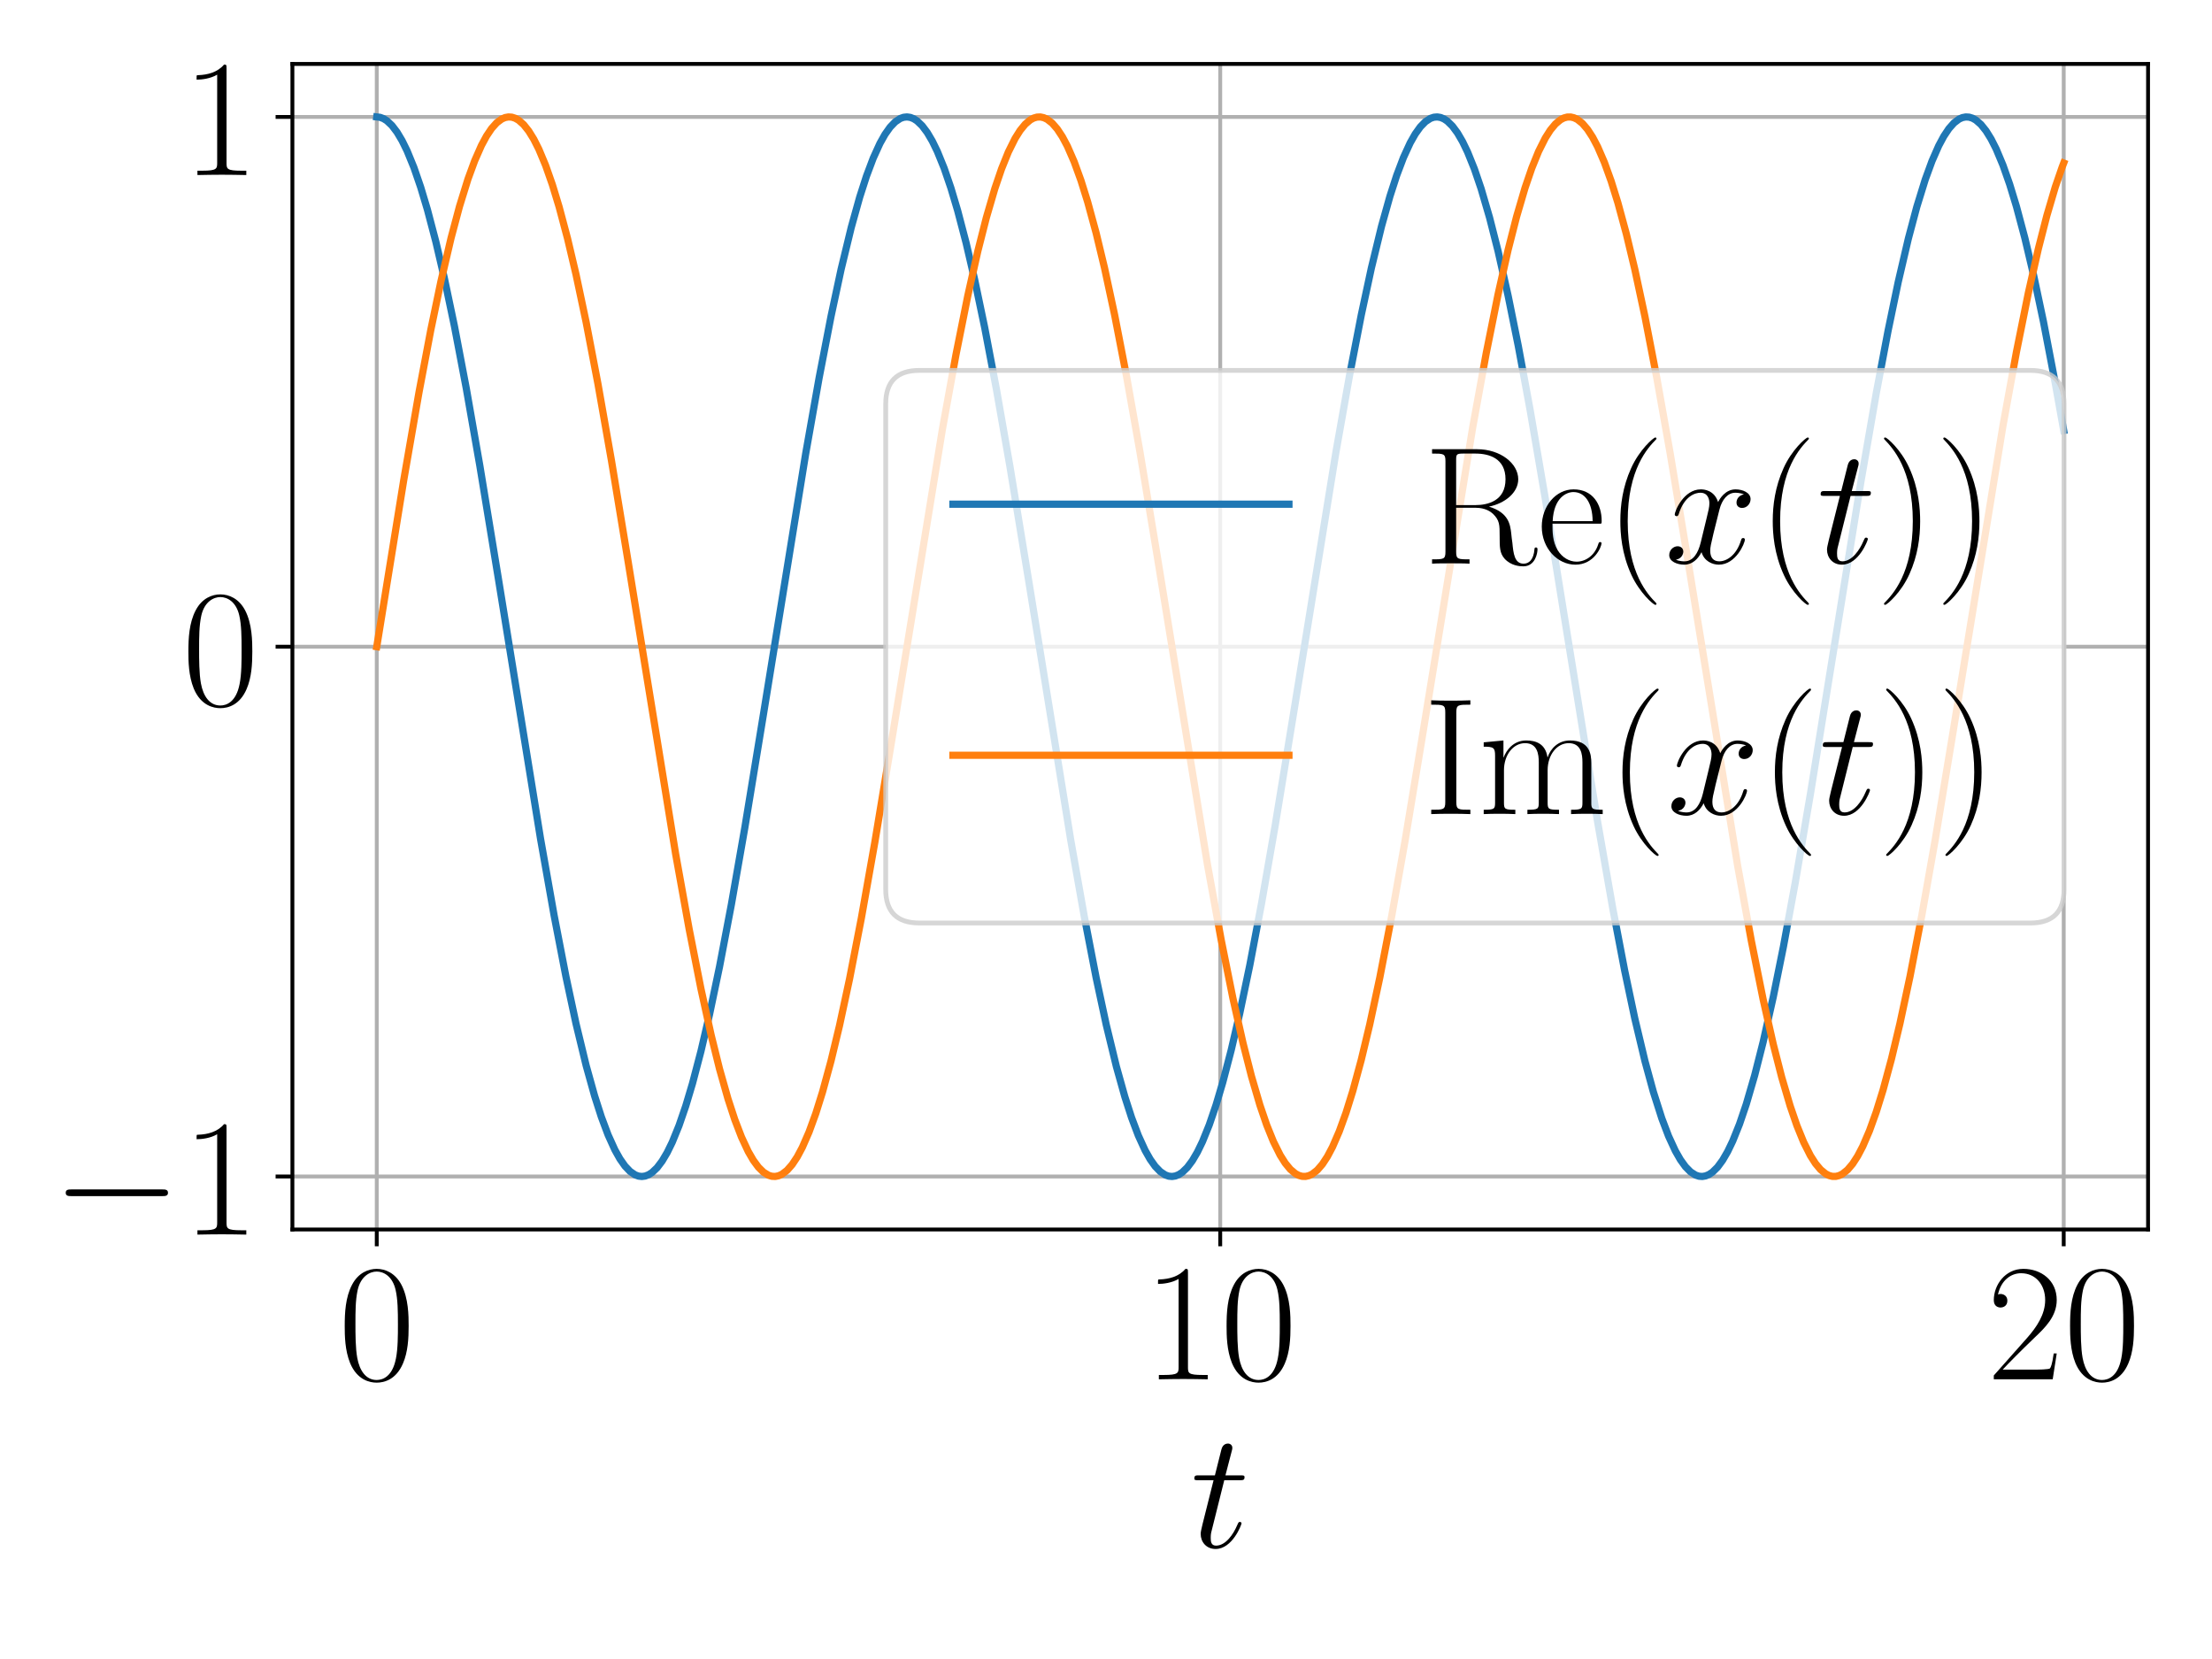 <?xml version="1.0" encoding="utf-8" standalone="no"?>
<!DOCTYPE svg PUBLIC "-//W3C//DTD SVG 1.1//EN"
  "http://www.w3.org/Graphics/SVG/1.1/DTD/svg11.dtd">
<!-- Created with matplotlib (https://matplotlib.org/) -->
<svg height="345.6pt" version="1.1" viewBox="0 0 460.8 345.6" width="460.8pt" xmlns="http://www.w3.org/2000/svg" xmlns:xlink="http://www.w3.org/1999/xlink">
 <defs>
  <style type="text/css">
*{stroke-linecap:butt;stroke-linejoin:round;}
  </style>
 </defs>
 <g id="figure_1">
  <g id="patch_1">
   <path d="M 0 345.6 
L 460.8 345.6 
L 460.8 0 
L 0 0 
z
" style="fill:#ffffff;"/>
  </g>
  <g id="axes_1">
   <g id="patch_2">
    <path d="M 60.912 256.12 
L 447.48 256.12 
L 447.48 13.32 
L 60.912 13.32 
z
" style="fill:#ffffff;"/>
   </g>
   <g id="matplotlib.axis_1">
    <g id="xtick_1">
     <g id="line2d_1">
      <path clip-path="url(#pe05a9d28e0)" d="M 78.484 256.12 
L 78.484 13.32 
" style="fill:none;stroke:#b0b0b0;stroke-linecap:square;stroke-width:0.8;"/>
     </g>
     <g id="line2d_2">
      <defs>
       <path d="M 0 0 
L 0 3.5 
" id="mac0cbfdb11" style="stroke:#000000;stroke-width:0.8;"/>
      </defs>
      <g>
       <use style="stroke:#000000;stroke-width:0.8;" x="78.484" xlink:href="#mac0cbfdb11" y="256.12"/>
      </g>
     </g>
     <g id="text_1">
      <!-- $0$ -->
      <defs>
       <path d="M 42 31.844 
C 42 37.969 41.906 48.422 37.703 56.453 
C 34 63.484 28.094 66 22.906 66 
C 18.094 66 12 63.781 8.203 56.562 
C 4.203 49.016 3.797 39.672 3.797 31.844 
C 3.797 26.109 3.906 17.375 7 9.734 
C 11.297 -0.609 19 -2 22.906 -2 
C 27.5 -2 34.5 -0.109 38.594 9.438 
C 41.594 16.375 42 24.5 42 31.844 
z
M 22.906 -0.406 
C 16.5 -0.406 12.703 5.125 11.297 12.75 
C 10.203 18.688 10.203 27.328 10.203 32.953 
C 10.203 40.688 10.203 47.109 11.5 53.234 
C 13.406 61.781 19 64.391 22.906 64.391 
C 27 64.391 32.297 61.672 34.203 53.438 
C 35.5 47.719 35.594 40.984 35.594 32.953 
C 35.594 26.422 35.594 18.375 34.406 12.453 
C 32.297 1.5 26.406 -0.406 22.906 -0.406 
z
" id="CMR17-48"/>
      </defs>
      <g transform="translate(70.488 287.335)scale(0.35 -0.35)">
       <use transform="scale(0.996)" xlink:href="#CMR17-48"/>
      </g>
     </g>
    </g>
    <g id="xtick_2">
     <g id="line2d_3">
      <path clip-path="url(#pe05a9d28e0)" d="M 254.196 256.12 
L 254.196 13.32 
" style="fill:none;stroke:#b0b0b0;stroke-linecap:square;stroke-width:0.8;"/>
     </g>
     <g id="line2d_4">
      <g>
       <use style="stroke:#000000;stroke-width:0.8;" x="254.196" xlink:href="#mac0cbfdb11" y="256.12"/>
      </g>
     </g>
     <g id="text_2">
      <!-- $10$ -->
      <defs>
       <path d="M 26.594 63.797 
C 26.594 65.891 26.5 66 25.094 66 
C 21.203 61.359 15.297 59.891 9.703 59.688 
C 9.406 59.688 8.906 59.688 8.797 59.5 
C 8.703 59.297 8.703 59.094 8.703 57 
C 11.797 57 17 57.594 21 59.984 
L 21 7.297 
C 21 3.797 20.797 2.594 12.203 2.594 
L 9.203 2.594 
L 9.203 0 
C 14 0.094 19 0.188 23.797 0.188 
C 28.594 0.188 33.594 0.094 38.406 0 
L 38.406 2.594 
L 35.406 2.594 
C 26.797 2.594 26.594 3.688 26.594 7.297 
z
" id="CMR17-49"/>
      </defs>
      <g transform="translate(238.204 287.335)scale(0.35 -0.35)">
       <use transform="scale(0.996)" xlink:href="#CMR17-49"/>
       <use transform="translate(45.69 0)scale(0.996)" xlink:href="#CMR17-48"/>
      </g>
     </g>
    </g>
    <g id="xtick_3">
     <g id="line2d_5">
      <path clip-path="url(#pe05a9d28e0)" d="M 429.909 256.12 
L 429.909 13.32 
" style="fill:none;stroke:#b0b0b0;stroke-linecap:square;stroke-width:0.8;"/>
     </g>
     <g id="line2d_6">
      <g>
       <use style="stroke:#000000;stroke-width:0.8;" x="429.909" xlink:href="#mac0cbfdb11" y="256.12"/>
      </g>
     </g>
     <g id="text_3">
      <!-- $20$ -->
      <defs>
       <path d="M 41.703 15.469 
L 39.906 15.469 
C 38.906 8.391 38.094 7.188 37.703 6.594 
C 37.203 5.797 30 5.797 28.594 5.797 
L 9.406 5.797 
C 13 9.688 20 16.766 28.5 24.938 
C 34.594 30.719 41.703 37.5 41.703 47.391 
C 41.703 59.188 32.297 66 21.797 66 
C 10.797 66 4.094 56.297 4.094 47.297 
C 4.094 43.391 7 42.891 8.203 42.891 
C 9.203 42.891 12.203 43.484 12.203 46.984 
C 12.203 50.094 9.594 51 8.203 51 
C 7.594 51 7 50.891 6.594 50.688 
C 8.5 59.188 14.297 63.391 20.406 63.391 
C 29.094 63.391 34.797 56.5 34.797 47.391 
C 34.797 38.703 29.703 31.219 24 24.734 
L 4.094 2.297 
L 4.094 0 
L 39.297 0 
z
" id="CMR17-50"/>
      </defs>
      <g transform="translate(413.917 287.335)scale(0.35 -0.35)">
       <use transform="scale(0.996)" xlink:href="#CMR17-50"/>
       <use transform="translate(45.69 0)scale(0.996)" xlink:href="#CMR17-48"/>
      </g>
     </g>
    </g>
    <g id="text_4">
     <!-- $t$ -->
     <defs>
      <path d="M 20.094 40.094 
L 29.297 40.094 
C 31.203 40.094 32.203 40.094 32.203 41.891 
C 32.203 43 31.594 43 29.594 43 
L 20.797 43 
L 24.5 57.25 
C 24.906 58.625 24.906 58.812 24.906 59.5 
C 24.906 61.094 23.594 62 22.297 62 
C 21.5 62 19.203 61.688 18.406 58.531 
L 14.5 43 
L 5.094 43 
C 3.094 43 2.203 43 2.203 41.094 
C 2.203 40.094 2.906 40.094 4.797 40.094 
L 13.703 40.094 
L 7.094 13.766 
C 6.297 10.266 6 9.266 6 7.969 
C 6 3.281 9.297 -1 14.906 -1 
C 25 -1 30.406 13.562 30.406 14.266 
C 30.406 14.859 30 15.156 29.406 15.156 
C 29.203 15.156 28.797 15.156 28.594 14.75 
C 28.5 14.656 28.406 14.562 27.703 12.969 
C 25.594 7.969 21 1 15.203 1 
C 12.203 1 12 3.484 12 5.688 
C 12 5.781 12 7.672 12.297 8.875 
z
" id="CMMI12-116"/>
     </defs>
     <g transform="translate(248.032 322.332)scale(0.35 -0.35)">
      <use transform="scale(0.996)" xlink:href="#CMMI12-116"/>
     </g>
    </g>
   </g>
   <g id="matplotlib.axis_2">
    <g id="ytick_1">
     <g id="line2d_7">
      <path clip-path="url(#pe05a9d28e0)" d="M 60.912 245.084 
L 447.48 245.084 
" style="fill:none;stroke:#b0b0b0;stroke-linecap:square;stroke-width:0.8;"/>
     </g>
     <g id="line2d_8">
      <defs>
       <path d="M 0 0 
L -3.5 0 
" id="md9abc3ad64" style="stroke:#000000;stroke-width:0.8;"/>
      </defs>
      <g>
       <use style="stroke:#000000;stroke-width:0.8;" x="60.912" xlink:href="#md9abc3ad64" y="245.084"/>
      </g>
     </g>
     <g id="text_5">
      <!-- $-1$ -->
      <defs>
       <path d="M 65.906 23 
C 67.594 23 69.406 23 69.406 25 
C 69.406 27 67.594 27 65.906 27 
L 11.797 27 
C 10.094 27 8.297 27 8.297 25 
C 8.297 23 10.094 23 11.797 23 
z
" id="CMSY10-0"/>
      </defs>
      <g transform="translate(10.8 257.191)scale(0.35 -0.35)">
       <use transform="scale(0.996)" xlink:href="#CMSY10-0"/>
       <use transform="translate(77.487 0)scale(0.996)" xlink:href="#CMR17-49"/>
      </g>
     </g>
    </g>
    <g id="ytick_2">
     <g id="line2d_9">
      <path clip-path="url(#pe05a9d28e0)" d="M 60.912 134.72 
L 447.48 134.72 
" style="fill:none;stroke:#b0b0b0;stroke-linecap:square;stroke-width:0.8;"/>
     </g>
     <g id="line2d_10">
      <g>
       <use style="stroke:#000000;stroke-width:0.8;" x="60.912" xlink:href="#md9abc3ad64" y="134.72"/>
      </g>
     </g>
     <g id="text_6">
      <!-- $0$ -->
      <g transform="translate(37.921 146.827)scale(0.35 -0.35)">
       <use transform="scale(0.996)" xlink:href="#CMR17-48"/>
      </g>
     </g>
    </g>
    <g id="ytick_3">
     <g id="line2d_11">
      <path clip-path="url(#pe05a9d28e0)" d="M 60.912 24.356 
L 447.48 24.356 
" style="fill:none;stroke:#b0b0b0;stroke-linecap:square;stroke-width:0.8;"/>
     </g>
     <g id="line2d_12">
      <g>
       <use style="stroke:#000000;stroke-width:0.8;" x="60.912" xlink:href="#md9abc3ad64" y="24.356"/>
      </g>
     </g>
     <g id="text_7">
      <!-- $1$ -->
      <g transform="translate(37.921 36.464)scale(0.35 -0.35)">
       <use transform="scale(0.996)" xlink:href="#CMR17-49"/>
      </g>
     </g>
    </g>
   </g>
   <g id="line2d_13">
    <path clip-path="url(#pe05a9d28e0)" d="M 78.484 24.356 
L 79.187 24.445 
L 79.891 24.71 
L 80.594 25.152 
L 81.65 26.143 
L 82.705 27.526 
L 83.76 29.295 
L 84.816 31.445 
L 86.223 34.889 
L 87.63 38.973 
L 89.037 43.67 
L 90.796 50.359 
L 92.555 57.892 
L 94.665 67.94 
L 97.128 80.869 
L 99.942 96.921 
L 103.811 120.484 
L 112.606 174.747 
L 115.42 190.637 
L 117.883 203.379 
L 119.993 213.239 
L 122.104 221.967 
L 123.863 228.284 
L 125.27 232.667 
L 126.677 236.421 
L 128.084 239.524 
L 129.139 241.411 
L 130.195 242.913 
L 131.25 244.026 
L 132.305 244.744 
L 133.009 245.002 
L 133.713 245.084 
L 134.416 244.988 
L 135.12 244.716 
L 135.823 244.268 
L 136.879 243.266 
L 137.934 241.873 
L 138.989 240.094 
L 140.045 237.935 
L 141.452 234.478 
L 142.859 230.382 
L 144.266 225.673 
L 146.025 218.971 
L 147.784 211.425 
L 149.894 201.363 
L 152.357 188.422 
L 155.171 172.359 
L 159.04 148.787 
L 167.835 94.534 
L 170.649 78.656 
L 173.112 65.927 
L 175.222 56.081 
L 177.333 47.369 
L 179.092 41.065 
L 180.499 36.695 
L 181.906 32.953 
L 183.313 29.863 
L 184.368 27.986 
L 185.424 26.493 
L 186.479 25.391 
L 187.534 24.683 
L 188.238 24.432 
L 188.942 24.357 
L 189.645 24.459 
L 190.349 24.738 
L 191.052 25.193 
L 192.107 26.205 
L 193.163 27.608 
L 194.218 29.397 
L 195.273 31.566 
L 196.681 35.035 
L 198.088 39.144 
L 199.495 43.864 
L 201.254 50.58 
L 203.013 58.138 
L 205.123 68.213 
L 207.586 81.168 
L 210.4 97.242 
L 214.269 120.823 
L 223.064 175.066 
L 225.878 190.932 
L 228.341 203.647 
L 230.451 213.479 
L 232.562 222.176 
L 234.321 228.465 
L 235.728 232.824 
L 237.135 236.554 
L 238.542 239.631 
L 239.597 241.498 
L 240.653 242.98 
L 241.708 244.072 
L 242.763 244.77 
L 243.467 245.015 
L 244.17 245.083 
L 244.874 244.974 
L 245.578 244.688 
L 246.281 244.226 
L 247.336 243.204 
L 248.392 241.791 
L 249.447 239.992 
L 250.502 237.813 
L 251.91 234.331 
L 253.317 230.211 
L 254.724 225.479 
L 256.483 218.749 
L 258.242 211.178 
L 260.352 201.09 
L 262.815 188.123 
L 265.629 172.037 
L 269.498 148.447 
L 278.293 94.215 
L 281.107 78.361 
L 283.57 65.66 
L 285.68 55.841 
L 287.791 47.16 
L 289.55 40.885 
L 290.957 36.538 
L 292.364 32.821 
L 293.771 29.757 
L 294.826 27.899 
L 295.882 26.427 
L 296.937 25.345 
L 297.992 24.657 
L 298.696 24.42 
L 299.399 24.358 
L 300.103 24.474 
L 300.807 24.767 
L 301.51 25.236 
L 302.565 26.268 
L 303.621 27.691 
L 304.676 29.5 
L 305.731 31.688 
L 307.139 35.183 
L 308.546 39.315 
L 310.305 45.337 
L 312.063 52.254 
L 314.174 61.637 
L 316.285 72.073 
L 318.747 85.379 
L 321.913 103.869 
L 326.486 132.176 
L 332.818 171.245 
L 335.984 189.317 
L 338.447 202.179 
L 340.557 212.16 
L 342.668 221.024 
L 344.427 227.467 
L 346.186 232.98 
L 347.593 236.685 
L 349 239.736 
L 350.055 241.584 
L 351.111 243.046 
L 352.166 244.118 
L 353.221 244.795 
L 353.925 245.026 
L 354.628 245.08 
L 355.332 244.958 
L 356.036 244.658 
L 356.739 244.183 
L 357.794 243.141 
L 358.85 241.707 
L 359.905 239.888 
L 360.96 237.69 
L 362.368 234.183 
L 363.775 230.039 
L 365.534 224.003 
L 367.292 217.073 
L 369.403 207.675 
L 371.514 197.226 
L 373.976 183.908 
L 377.142 165.407 
L 381.715 137.093 
L 387.696 100.125 
L 390.861 81.904 
L 393.324 68.886 
L 395.435 58.746 
L 397.545 49.701 
L 399.304 43.094 
L 401.063 37.405 
L 402.47 33.552 
L 403.877 30.348 
L 404.933 28.384 
L 405.988 26.802 
L 407.043 25.61 
L 408.099 24.811 
L 408.802 24.498 
L 409.506 24.363 
L 410.209 24.404 
L 410.913 24.622 
L 411.616 25.016 
L 412.672 25.937 
L 413.727 27.251 
L 414.782 28.952 
L 415.838 31.034 
L 417.245 34.391 
L 418.652 38.39 
L 420.059 43.007 
L 421.818 49.601 
L 423.577 57.048 
L 425.687 67.003 
L 428.15 79.839 
L 429.909 89.683 
L 429.909 89.683 
" style="fill:none;stroke:#1f77b4;stroke-linecap:square;stroke-width:1.5;"/>
   </g>
   <g id="line2d_14">
    <path clip-path="url(#pe05a9d28e0)" d="M 78.484 134.72 
L 84.112 99.97 
L 87.278 81.76 
L 89.74 68.755 
L 91.851 58.627 
L 93.962 49.597 
L 95.721 43.003 
L 97.479 37.328 
L 98.887 33.487 
L 100.294 30.295 
L 101.349 28.34 
L 102.404 26.768 
L 103.46 25.585 
L 104.515 24.796 
L 105.219 24.49 
L 105.922 24.361 
L 106.626 24.409 
L 107.329 24.633 
L 108.033 25.034 
L 109.088 25.965 
L 110.143 27.288 
L 111.199 28.998 
L 112.254 31.09 
L 113.661 34.459 
L 115.068 38.47 
L 116.475 43.098 
L 118.234 49.706 
L 119.993 57.164 
L 122.104 67.132 
L 124.566 79.981 
L 127.381 95.965 
L 130.898 117.289 
L 140.748 177.896 
L 143.562 193.541 
L 146.025 206.008 
L 148.135 215.59 
L 149.894 222.691 
L 151.653 228.91 
L 153.06 233.209 
L 154.467 236.877 
L 155.874 239.891 
L 156.93 241.709 
L 157.985 243.142 
L 159.04 244.184 
L 160.096 244.831 
L 160.799 245.041 
L 161.503 245.075 
L 162.206 244.932 
L 162.91 244.613 
L 163.965 243.803 
L 165.021 242.6 
L 166.076 241.009 
L 167.131 239.033 
L 168.538 235.816 
L 169.946 231.951 
L 171.353 227.462 
L 173.112 221.02 
L 174.87 213.713 
L 176.981 203.908 
L 179.444 191.219 
L 182.258 175.377 
L 185.776 154.161 
L 196.329 89.364 
L 199.143 73.899 
L 201.605 61.631 
L 203.716 52.249 
L 205.475 45.333 
L 207.234 39.311 
L 208.641 35.18 
L 210.048 31.686 
L 211.455 28.852 
L 212.511 27.172 
L 213.566 25.879 
L 214.621 24.979 
L 215.325 24.598 
L 216.028 24.394 
L 216.732 24.367 
L 217.435 24.517 
L 218.139 24.843 
L 219.194 25.663 
L 220.25 26.876 
L 221.305 28.478 
L 222.36 30.463 
L 223.767 33.693 
L 225.175 37.57 
L 226.582 42.071 
L 228.341 48.527 
L 230.099 55.847 
L 232.21 65.665 
L 234.673 78.368 
L 237.487 94.222 
L 241.004 115.447 
L 251.558 180.233 
L 254.372 195.684 
L 256.834 207.937 
L 258.945 217.305 
L 260.704 224.208 
L 262.463 230.215 
L 263.87 234.334 
L 265.277 237.816 
L 266.684 240.636 
L 267.74 242.307 
L 268.795 243.589 
L 269.85 244.48 
L 270.554 244.853 
L 271.257 245.05 
L 271.961 245.071 
L 272.664 244.914 
L 273.368 244.581 
L 274.423 243.751 
L 275.479 242.528 
L 276.534 240.916 
L 277.589 238.921 
L 278.996 235.678 
L 280.404 231.789 
L 281.811 227.277 
L 283.57 220.806 
L 285.328 213.474 
L 287.439 203.641 
L 289.901 190.925 
L 292.716 175.059 
L 296.233 153.824 
L 306.787 89.052 
L 309.601 73.613 
L 312.063 61.375 
L 314.174 52.022 
L 315.933 45.132 
L 317.692 39.14 
L 319.099 35.032 
L 320.506 31.564 
L 321.913 28.756 
L 322.969 27.095 
L 324.024 25.823 
L 325.079 24.943 
L 325.783 24.576 
L 326.486 24.386 
L 327.19 24.372 
L 327.893 24.536 
L 328.597 24.876 
L 329.652 25.716 
L 330.708 26.949 
L 331.763 28.571 
L 332.818 30.575 
L 334.225 33.831 
L 335.633 37.733 
L 337.04 42.257 
L 338.798 48.741 
L 340.557 56.086 
L 342.668 65.933 
L 345.13 78.662 
L 347.945 94.541 
L 351.462 115.784 
L 362.016 180.544 
L 364.83 195.969 
L 367.292 208.193 
L 369.403 217.532 
L 371.162 224.408 
L 372.921 230.386 
L 374.328 234.481 
L 375.735 237.937 
L 377.142 240.732 
L 378.198 242.383 
L 379.253 243.645 
L 380.308 244.515 
L 381.012 244.875 
L 381.715 245.058 
L 382.419 245.065 
L 383.122 244.894 
L 383.826 244.548 
L 384.881 243.697 
L 385.937 242.454 
L 386.992 240.822 
L 388.047 238.808 
L 389.454 235.54 
L 390.861 231.625 
L 392.269 227.09 
L 394.027 220.591 
L 395.786 213.234 
L 397.897 203.373 
L 400.359 190.63 
L 403.174 174.74 
L 406.691 153.487 
L 417.245 88.74 
L 420.059 73.329 
L 422.521 61.12 
L 424.632 51.796 
L 426.391 44.933 
L 428.15 38.969 
L 429.557 34.886 
L 429.909 33.964 
L 429.909 33.964 
" style="fill:none;stroke:#ff7f0e;stroke-linecap:square;stroke-width:1.5;"/>
   </g>
   <g id="patch_3">
    <path d="M 60.912 256.12 
L 60.912 13.32 
" style="fill:none;stroke:#000000;stroke-linecap:square;stroke-linejoin:miter;stroke-width:0.8;"/>
   </g>
   <g id="patch_4">
    <path d="M 447.48 256.12 
L 447.48 13.32 
" style="fill:none;stroke:#000000;stroke-linecap:square;stroke-linejoin:miter;stroke-width:0.8;"/>
   </g>
   <g id="patch_5">
    <path d="M 60.912 256.12 
L 447.48 256.12 
" style="fill:none;stroke:#000000;stroke-linecap:square;stroke-linejoin:miter;stroke-width:0.8;"/>
   </g>
   <g id="patch_6">
    <path d="M 60.912 13.32 
L 447.48 13.32 
" style="fill:none;stroke:#000000;stroke-linecap:square;stroke-linejoin:miter;stroke-width:0.8;"/>
   </g>
   <g id="legend_1">
    <g id="patch_7">
     <path d="M 191.511 192.279 
L 422.98 192.279 
Q 429.98 192.279 429.98 185.279 
L 429.98 84.161 
Q 429.98 77.161 422.98 77.161 
L 191.511 77.161 
Q 184.511 77.161 184.511 84.161 
L 184.511 185.279 
Q 184.511 192.279 191.511 192.279 
z
" style="fill:#ffffff;opacity:0.8;stroke:#cccccc;stroke-linejoin:miter;"/>
    </g>
    <g id="line2d_15">
     <path d="M 198.511 105.032 
L 268.511 105.032 
" style="fill:none;stroke:#1f77b4;stroke-linecap:square;stroke-width:1.5;"/>
    </g>
    <g id="line2d_16"/>
    <g id="text_8">
     <!-- $\mathrm{Re}(x(t))$ -->
     <defs>
      <path d="M 39.203 33.688 
C 48.703 35.594 56.703 42.016 56.703 50.047 
C 56.703 59.469 46.094 68 32.094 68 
L 5.203 68 
L 5.203 65.391 
C 12.094 65.391 13.203 65.391 13.203 60.875 
L 13.203 6.688 
C 13.203 2.188 12.094 2.188 5.203 2.188 
L 5.203 -0.406 
C 8.094 -0.203 13.297 -0.203 16.406 -0.203 
C 19.5 -0.203 24.703 -0.203 27.594 -0.406 
L 27.594 2.188 
C 20.703 2.188 19.594 2.188 19.594 6.688 
L 19.594 33 
L 31.297 33 
C 37 33 40.203 30.688 41.594 29.391 
C 45.594 25.5 45.594 22.797 45.594 16 
C 45.594 9.297 45.594 5.891 48.594 2.5 
C 52.406 -1.609 57.5 -2 59.703 -2 
C 67.094 -2 68.203 6.297 68.203 8 
C 68.203 8.594 68.203 9.297 67.297 9.297 
C 66.5 9.297 66.406 8.688 66.406 8.297 
C 65.906 1.797 63 -0.406 59.906 -0.406 
C 54.406 -0.406 53.797 5.891 53.203 12 
C 52.906 14.094 52.703 15.594 52.5 17.797 
C 51.906 22.797 51.094 30.094 39.203 33.688 
z
M 31 34.594 
L 19.594 34.594 
L 19.594 61.484 
C 19.594 64.891 19.797 65.391 23.797 65.391 
L 31.094 65.391 
C 39.406 65.391 49.094 62.484 49.094 50.047 
C 49.094 37.094 38.5 34.594 31 34.594 
z
" id="CMR17-82"/>
      <path d="M 38.094 23.484 
C 38.5 23.891 38.5 24.094 38.5 25.094 
C 38.5 35.172 33.094 44 21.703 44 
C 11.094 44 2.703 33.984 2.703 21.781 
C 2.703 8.656 12.203 -1 22.797 -1 
C 34 -1 38.406 9.672 38.406 11.797 
C 38.406 12.5 37.797 12.5 37.594 12.5 
C 36.906 12.5 36.797 12.297 36.406 11.078 
C 34.203 4.219 28.703 0.797 23.5 0.797 
C 19.203 0.797 14.906 3.219 12.203 7.656 
C 9.094 12.797 9.094 18.75 9.094 23.484 
z
M 9.203 25 
C 9.906 39.234 17.594 42.391 21.594 42.391 
C 28.406 42.391 33 36.062 33.094 25 
z
" id="CMR17-101"/>
      <path d="M 30.594 -24.406 
C 30.594 -24.312 30.594 -24.109 30.297 -23.812 
C 25.703 -19.109 13.406 -6.297 13.406 24.938 
C 13.406 56.172 25.5 68.875 30.406 73.891 
C 30.406 73.984 30.594 74.188 30.594 74.484 
C 30.594 74.797 30.297 75 29.906 75 
C 28.797 75 20.297 67.578 15.406 56.562 
C 10.406 45.453 9 34.656 9 25.047 
C 9 17.828 9.703 5.625 15.703 -7.297 
C 20.5 -17.703 28.703 -25 29.906 -25 
C 30.406 -25 30.594 -24.812 30.594 -24.406 
z
" id="CMR17-40"/>
      <path d="M 47.406 41 
C 44.203 40.391 43 37.984 43 36.094 
C 43 33.688 44.906 32.891 46.297 32.891 
C 49.297 32.891 51.406 35.484 51.406 38.188 
C 51.406 42.094 46.594 44 42.406 44 
C 36.297 44 32.906 38.297 32 36.391 
C 29.703 43.594 23.5 44 21.703 44 
C 11.5 44 6.094 31.141 6.094 28.891 
C 6.094 28.484 6.5 27.969 7.203 27.969 
C 8 27.969 8.203 28.578 8.406 28.984 
C 11.797 40.188 18.5 41.984 21.406 41.984 
C 25.906 41.984 26.797 38.094 26.797 35.688 
C 26.797 33.484 26.203 31.141 25 26.219 
L 21.594 12.156 
C 20.094 6.094 17.203 1 11.906 1 
C 11.406 1 8.906 1 6.797 1.969 
C 10.406 2.594 11.203 5.594 11.203 6.797 
C 11.203 8.797 9.703 10 7.797 10 
C 5.406 10 2.797 7.891 2.797 4.688 
C 2.797 0.891 7.5 -1 11.797 -1 
C 16.594 -1 20 2.391 22.094 6.484 
C 23.703 1 28.703 -1 32.406 -1 
C 42.594 -1 48 11.734 48 14 
C 48 14.516 47.594 14.922 47 14.922 
C 46.094 14.922 46 14.406 45.703 13.594 
C 43 4.688 37.203 1 32.703 1 
C 29.203 1 27.297 3.188 27.297 7.297 
C 27.297 9.484 27.703 11.125 29.297 17.906 
L 32.797 31.859 
C 34.297 37.891 37.703 41.984 42.297 41.984 
C 42.5 41.984 45.297 41.984 47.406 41 
z
" id="CMMI12-120"/>
      <path d="M 26.297 24.938 
C 26.297 32.141 25.594 44.359 19.594 57.266 
C 14.797 67.688 6.594 75 5.406 75 
C 5.094 75 4.703 74.891 4.703 74.391 
C 4.703 74.188 4.797 74.094 4.906 73.891 
C 9.703 68.875 21.906 56.172 21.906 25.047 
C 21.906 -6.188 9.797 -18.906 4.906 -23.906 
C 4.797 -24.109 4.703 -24.203 4.703 -24.406 
C 4.703 -24.906 5.094 -25 5.406 -25 
C 6.5 -25 15 -17.609 19.906 -6.594 
C 24.906 4.516 26.297 15.328 26.297 24.938 
z
" id="CMR17-41"/>
     </defs>
     <g transform="translate(296.511 117.282)scale(0.35 -0.35)">
      <use transform="scale(0.996)" xlink:href="#CMR17-82"/>
      <use transform="translate(67.791 0)scale(0.996)" xlink:href="#CMR17-101"/>
      <use transform="translate(108.277 0)scale(0.996)" xlink:href="#CMR17-40"/>
      <use transform="translate(143.558 0)scale(0.996)" xlink:href="#CMMI12-120"/>
      <use transform="translate(198.992 0)scale(0.996)" xlink:href="#CMR17-40"/>
      <use transform="translate(234.272 0)scale(0.996)" xlink:href="#CMMI12-116"/>
      <use transform="translate(269.499 0)scale(0.996)" xlink:href="#CMR17-41"/>
      <use transform="translate(304.779 0)scale(0.996)" xlink:href="#CMR17-41"/>
     </g>
    </g>
    <g id="line2d_17">
     <path d="M 198.511 157.341 
L 268.511 157.341 
" style="fill:none;stroke:#ff7f0e;stroke-linecap:square;stroke-width:1.5;"/>
    </g>
    <g id="line2d_18"/>
    <g id="text_9">
     <!-- $\mathrm{Im}(x(t))$ -->
     <defs>
      <path d="M 19.703 60.906 
C 19.703 65.391 20.906 65.391 28.094 65.391 
L 28.094 68 
C 24.906 67.797 19.797 67.797 16.406 67.797 
C 13 67.797 7.906 67.797 4.703 68 
L 4.703 65.391 
C 11.906 65.391 13.094 65.391 13.094 60.906 
L 13.094 7.078 
C 13.094 2.594 11.906 2.594 4.703 2.594 
L 4.703 0 
C 7.906 0.188 13 0.188 16.406 0.188 
C 19.797 0.188 24.906 0.188 28.094 0 
L 28.094 2.594 
C 20.906 2.594 19.703 2.594 19.703 7.078 
z
" id="CMR17-73"/>
      <path d="M 67.594 30.531 
C 67.594 35.562 66.703 44 54.797 44 
C 48 44 43.297 39.375 41.5 33.953 
L 41.406 33.953 
C 40.203 42.188 34.297 44 28.703 44 
C 20.797 44 16.703 37.875 15.203 33.844 
L 15.094 33.844 
L 15.094 44 
L 3.297 42.891 
L 3.297 40.281 
C 9.203 40.281 10.094 39.688 10.094 34.859 
L 10.094 6.922 
C 10.094 3.094 9.703 2.594 3.297 2.594 
L 3.297 0 
C 5.703 0.188 10.094 0.188 12.703 0.188 
C 15.297 0.188 19.797 0.188 22.203 0 
L 22.203 2.594 
C 15.797 2.594 15.406 3 15.406 6.922 
L 15.406 26.219 
C 15.406 35.453 21 42.391 28 42.391 
C 35.406 42.391 36.203 35.766 36.203 30.938 
L 36.203 6.922 
C 36.203 3.094 35.797 2.594 29.406 2.594 
L 29.406 0 
C 31.797 0.188 36.203 0.188 38.797 0.188 
C 41.406 0.188 45.906 0.188 48.297 0 
L 48.297 2.594 
C 41.906 2.594 41.5 3 41.5 6.922 
L 41.5 26.219 
C 41.5 35.453 47.094 42.391 54.094 42.391 
C 61.5 42.391 62.297 35.766 62.297 30.938 
L 62.297 6.922 
C 62.297 3.094 61.906 2.594 55.5 2.594 
L 55.5 0 
C 57.906 0.188 62.297 0.188 64.906 0.188 
C 67.5 0.188 72 0.188 74.406 0 
L 74.406 2.594 
C 68 2.594 67.594 3 67.594 6.922 
z
" id="CMR17-109"/>
     </defs>
     <g transform="translate(296.511 169.591)scale(0.35 -0.35)">
      <use transform="scale(0.996)" xlink:href="#CMR17-73"/>
      <use transform="translate(32.638 0)scale(0.996)" xlink:href="#CMR17-109"/>
      <use transform="translate(109.558 0)scale(0.996)" xlink:href="#CMR17-40"/>
      <use transform="translate(144.839 0)scale(0.996)" xlink:href="#CMMI12-120"/>
      <use transform="translate(200.273 0)scale(0.996)" xlink:href="#CMR17-40"/>
      <use transform="translate(235.554 0)scale(0.996)" xlink:href="#CMMI12-116"/>
      <use transform="translate(270.78 0)scale(0.996)" xlink:href="#CMR17-41"/>
      <use transform="translate(306.061 0)scale(0.996)" xlink:href="#CMR17-41"/>
     </g>
    </g>
   </g>
  </g>
 </g>
 <defs>
  <clipPath id="pe05a9d28e0">
   <rect height="242.8" width="386.568" x="60.912" y="13.32"/>
  </clipPath>
 </defs>
</svg>
